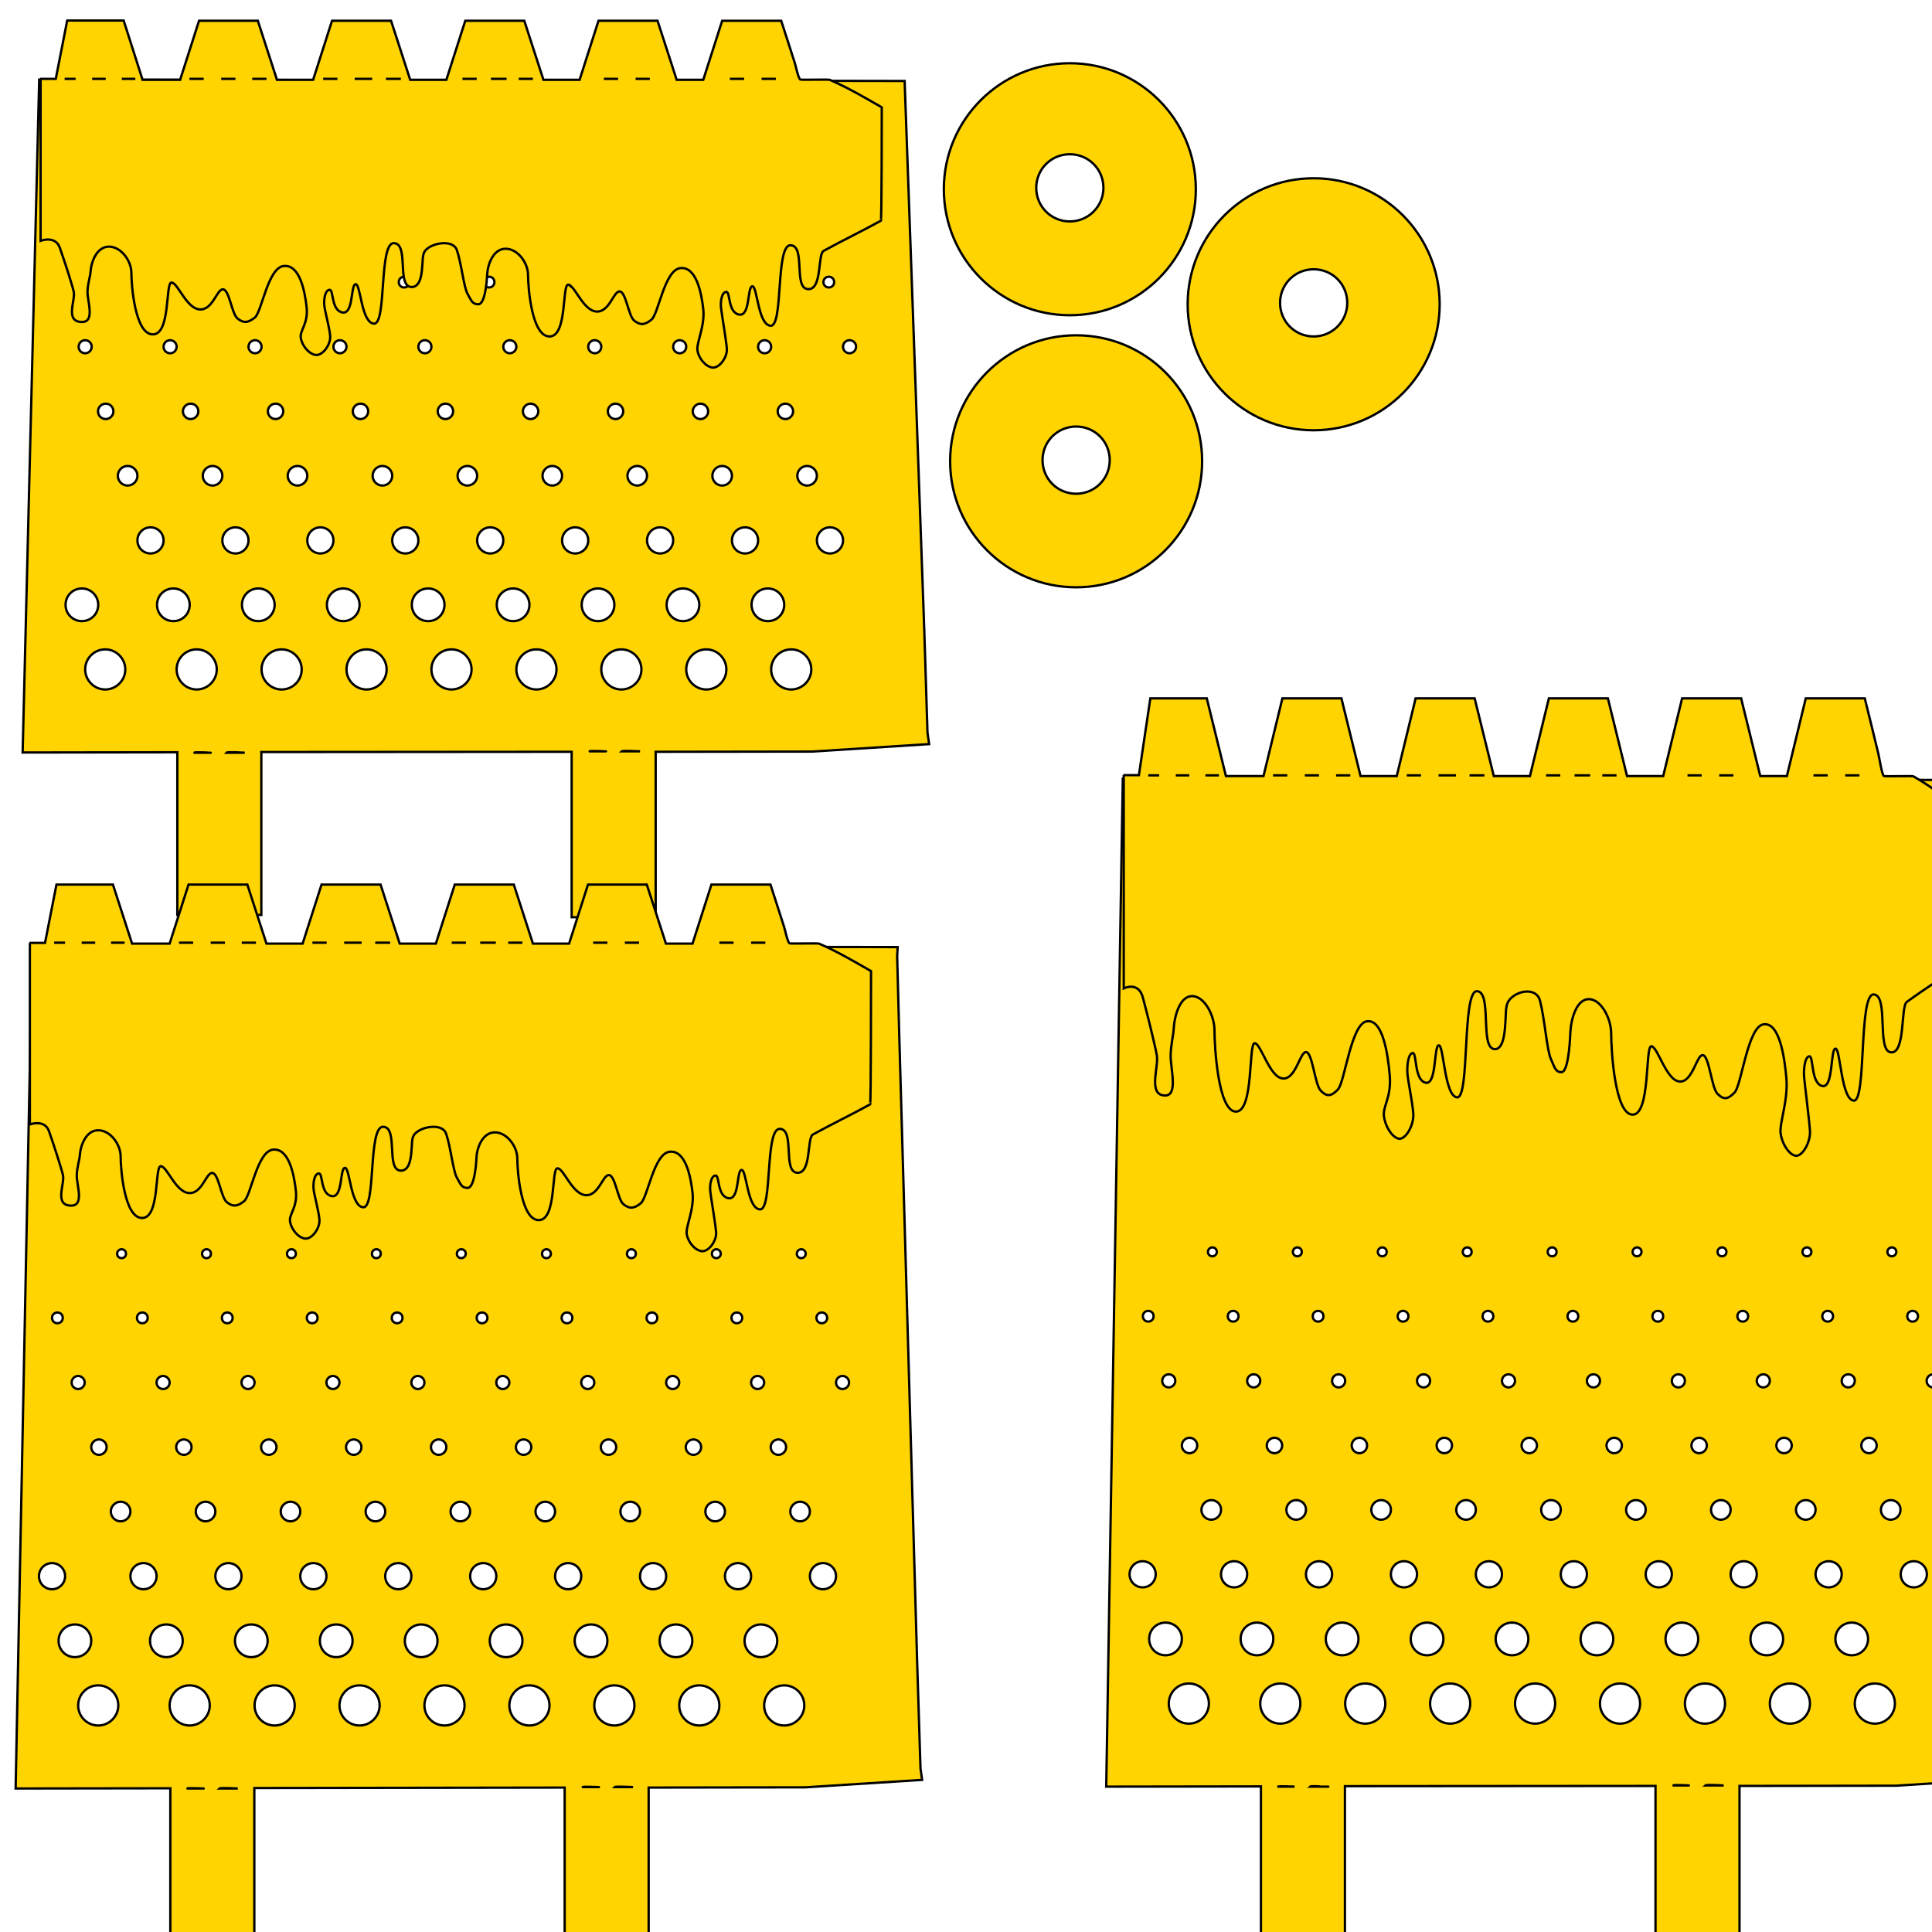 <?xml version="1.0" encoding="utf-8"?>
<!-- Generator: Adobe Illustrator 23.0.1, SVG Export Plug-In . SVG Version: 6.00 Build 0)  -->
<svg version="1.1" id="Layer_1" xmlns="http://www.w3.org/2000/svg" xmlns:xlink="http://www.w3.org/1999/xlink" x="0px" y="0px"
	 width="828px" height="828px" viewBox="0 0 828 828" style="enable-background:new 0 0 828 828;" xml:space="preserve">
<style type="text/css">
	.st0{fill:#FFD400;stroke:#000000;stroke-miterlimit:10;}
	.st1{fill:#FF0000;stroke:#000000;stroke-miterlimit:10;}
</style>
<path class="st0" d="M458.5,27.1c-29.8,0-54,24.2-54,54s24.2,54,54,54s54-24.2,54-54S488.3,27.1,458.5,27.1z M458.5,94.9
	c-8,0-14.4-6.4-14.4-14.4s6.4-14.4,14.4-14.4s14.4,6.4,14.4,14.4S466.4,94.9,458.5,94.9z"/>
<path class="st0" d="M393.1,713.5l1.4,44.4l0.7,4.9l-50,3.2l-67.2,0.1V837h-36v-70.9l-133,0.2v69.8H73v-69.7l-66.3,0.1l7.1-361.2
	l370.9,0.6l-0.2,4l0.9,34.1L393.1,713.5z M190.5,722.3c-4.8,0-8.6,3.9-8.6,8.6c0,4.8,3.9,8.6,8.6,8.6s8.6-3.9,8.6-8.6
	C199.1,726.1,195.2,722.3,190.5,722.3z M180.5,696.2c-3.9,0-7,3.1-7,7s3.1,7,7,7s7-3.1,7-7S184.4,696.2,180.5,696.2z M170.7,669.9
	c-3.1,0-5.6,2.5-5.6,5.6s2.5,5.6,5.6,5.6s5.6-2.5,5.6-5.6S173.8,669.9,170.7,669.9z M160.9,643.6c-2.3,0-4.2,1.9-4.2,4.2
	s1.9,4.2,4.2,4.2s4.2-1.9,4.2-4.2C165.1,645.5,163.2,643.6,160.9,643.6z M151.6,616.9c-1.8,0-3.3,1.5-3.3,3.3s1.5,3.3,3.3,3.3
	s3.3-1.5,3.3-3.3S153.4,616.9,151.6,616.9z M142.7,589.7c-1.6,0-2.8,1.3-2.8,2.8c0,1.6,1.3,2.8,2.8,2.8s2.8-1.3,2.8-2.8
	S144.2,589.7,142.7,589.7z M133.8,562.5c-1.3,0-2.3,1-2.3,2.3s1,2.3,2.3,2.3s2.3-1,2.3-2.3S135.1,562.5,133.8,562.5z M124.9,535.4
	c-1,0-1.9,0.8-1.9,1.9s0.8,1.9,1.9,1.9s1.9-0.8,1.9-1.9S126,535.4,124.9,535.4z M154.1,722.3c-4.8,0-8.6,3.9-8.6,8.6
	c0,4.8,3.9,8.6,8.6,8.6s8.6-3.9,8.6-8.6C162.7,726.1,158.8,722.3,154.1,722.3z M144.1,696.2c-3.9,0-7,3.1-7,7s3.1,7,7,7s7-3.1,7-7
	S148,696.2,144.1,696.2z M134.3,669.9c-3.1,0-5.6,2.5-5.6,5.6s2.5,5.6,5.6,5.6s5.6-2.5,5.6-5.6S137.4,669.9,134.3,669.9z
	 M124.5,643.6c-2.3,0-4.2,1.9-4.2,4.2s1.9,4.2,4.2,4.2c2.3,0,4.2-1.9,4.2-4.2S126.8,643.6,124.5,643.6z M115.2,616.9
	c-1.8,0-3.3,1.5-3.3,3.3s1.5,3.3,3.3,3.3s3.3-1.5,3.3-3.3S117,616.9,115.2,616.9z M106.3,589.7c-1.6,0-2.8,1.3-2.8,2.8
	c0,1.6,1.3,2.8,2.8,2.8c1.6,0,2.8-1.3,2.8-2.8C109.1,591,107.8,589.7,106.3,589.7z M97.4,562.5c-1.3,0-2.3,1-2.3,2.3s1,2.3,2.3,2.3
	s2.3-1,2.3-2.3S98.7,562.5,97.4,562.5z M88.5,535.4c-1,0-1.9,0.8-1.9,1.9s0.8,1.9,1.9,1.9s1.9-0.8,1.9-1.9S89.6,535.4,88.5,535.4z
	 M117.7,722.3c-4.8,0-8.6,3.9-8.6,8.6c0,4.8,3.9,8.6,8.6,8.6c4.8,0,8.6-3.9,8.6-8.6C126.3,726.1,122.4,722.3,117.7,722.3z
	 M107.7,696.2c-3.9,0-7,3.1-7,7s3.1,7,7,7s7-3.1,7-7S111.6,696.2,107.7,696.2z M97.9,669.9c-3.1,0-5.6,2.5-5.6,5.6s2.5,5.6,5.6,5.6
	s5.6-2.5,5.6-5.6S101,669.9,97.9,669.9z M88.1,643.6c-2.3,0-4.2,1.9-4.2,4.2s1.9,4.2,4.2,4.2c2.3,0,4.2-1.9,4.2-4.2
	C92.3,645.5,90.4,643.6,88.1,643.6z M78.8,616.9c-1.8,0-3.3,1.5-3.3,3.3s1.5,3.3,3.3,3.3s3.3-1.5,3.3-3.3S80.6,616.9,78.8,616.9z
	 M69.9,589.7c-1.6,0-2.8,1.3-2.8,2.8c0,1.6,1.3,2.8,2.8,2.8c1.6,0,2.8-1.3,2.8-2.8C72.7,591,71.4,589.7,69.9,589.7z M61,562.5
	c-1.3,0-2.3,1-2.3,2.3s1,2.3,2.3,2.3s2.3-1,2.3-2.3S62.3,562.5,61,562.5z M52.1,535.4c-1,0-1.9,0.8-1.9,1.9s0.8,1.9,1.9,1.9
	s1.9-0.8,1.9-1.9S53.2,535.4,52.1,535.4z M81.3,722.3c-4.8,0-8.6,3.9-8.6,8.6c0,4.8,3.9,8.6,8.6,8.6s8.6-3.9,8.6-8.6
	C89.9,726.1,86,722.3,81.3,722.3z M71.3,696.2c-3.9,0-7,3.1-7,7s3.1,7,7,7s7-3.1,7-7S75.2,696.2,71.3,696.2z M61.5,669.9
	c-3.1,0-5.6,2.5-5.6,5.6s2.5,5.6,5.6,5.6s5.6-2.5,5.6-5.6S64.6,669.9,61.5,669.9z M51.7,643.6c-2.3,0-4.2,1.9-4.2,4.2
	s1.9,4.2,4.2,4.2s4.2-1.9,4.2-4.2S54,643.6,51.7,643.6z M42.4,616.9c-1.8,0-3.3,1.5-3.3,3.3s1.5,3.3,3.3,3.3s3.3-1.5,3.3-3.3
	S44.2,616.9,42.4,616.9z M33.5,589.7c-1.6,0-2.8,1.3-2.8,2.8c0,1.6,1.3,2.8,2.8,2.8c1.6,0,2.8-1.3,2.8-2.8S35,589.7,33.5,589.7z
	 M24.6,562.5c-1.3,0-2.3,1-2.3,2.3s1,2.3,2.3,2.3s2.3-1,2.3-2.3S25.9,562.5,24.6,562.5z M42.1,722.3c-4.8,0-8.6,3.9-8.6,8.6
	c0,4.8,3.9,8.6,8.6,8.6s8.6-3.9,8.6-8.6C50.7,726.1,46.8,722.3,42.1,722.3z M32.1,696.2c-3.9,0-7,3.1-7,7s3.1,7,7,7s7-3.1,7-7
	S36,696.2,32.1,696.2z M22.3,669.9c-3.1,0-5.6,2.5-5.6,5.6s2.5,5.6,5.6,5.6s5.6-2.5,5.6-5.6S25.4,669.9,22.3,669.9z M263.3,722.3
	c-4.8,0-8.6,3.9-8.6,8.6c0,4.8,3.9,8.6,8.6,8.6s8.6-3.9,8.6-8.6C271.9,726.1,268,722.3,263.3,722.3z M253.3,696.2c-3.9,0-7,3.1-7,7
	s3.1,7,7,7c3.9,0,7-3.1,7-7S257.2,696.2,253.3,696.2z M243.5,669.9c-3.1,0-5.6,2.5-5.6,5.6s2.5,5.6,5.6,5.6s5.6-2.5,5.6-5.6
	S246.6,669.9,243.5,669.9z M233.7,643.6c-2.3,0-4.2,1.9-4.2,4.2s1.9,4.2,4.2,4.2s4.2-1.9,4.2-4.2S236,643.6,233.7,643.6z
	 M224.4,616.9c-1.8,0-3.3,1.5-3.3,3.3s1.5,3.3,3.3,3.3s3.3-1.5,3.3-3.3S226.2,616.9,224.4,616.9z M215.5,589.7
	c-1.6,0-2.8,1.3-2.8,2.8c0,1.6,1.3,2.8,2.8,2.8s2.8-1.3,2.8-2.8S217,589.7,215.5,589.7z M206.6,562.5c-1.3,0-2.3,1-2.3,2.3
	s1,2.3,2.3,2.3s2.3-1,2.3-2.3S207.9,562.5,206.6,562.5z M197.7,535.4c-1,0-1.9,0.8-1.9,1.9s0.8,1.9,1.9,1.9c1,0,1.9-0.8,1.9-1.9
	S198.8,535.4,197.7,535.4z M226.9,722.3c-4.8,0-8.6,3.9-8.6,8.6c0,4.8,3.9,8.6,8.6,8.6s8.6-3.9,8.6-8.6
	C235.5,726.1,231.6,722.3,226.9,722.3z M216.9,696.2c-3.9,0-7,3.1-7,7s3.1,7,7,7s7-3.1,7-7S220.8,696.2,216.9,696.2z M207.1,669.9
	c-3.1,0-5.6,2.5-5.6,5.6s2.5,5.6,5.6,5.6s5.6-2.5,5.6-5.6S210.2,669.9,207.1,669.9z M197.3,643.6c-2.3,0-4.2,1.9-4.2,4.2
	s1.9,4.2,4.2,4.2s4.2-1.9,4.2-4.2S199.6,643.6,197.3,643.6z M188,616.9c-1.8,0-3.3,1.5-3.3,3.3s1.5,3.3,3.3,3.3s3.3-1.5,3.3-3.3
	S189.8,616.9,188,616.9z M179.1,589.7c-1.6,0-2.8,1.3-2.8,2.8c0,1.6,1.3,2.8,2.8,2.8c1.6,0,2.8-1.3,2.8-2.8
	C181.9,591,180.6,589.7,179.1,589.7z M170.2,562.5c-1.3,0-2.3,1-2.3,2.3s1,2.3,2.3,2.3s2.3-1,2.3-2.3S171.5,562.5,170.2,562.5z
	 M161.3,535.4c-1,0-1.9,0.8-1.9,1.9s0.8,1.9,1.9,1.9c1,0,1.9-0.8,1.9-1.9S162.4,535.4,161.3,535.4z M336.1,722.3
	c-4.8,0-8.6,3.9-8.6,8.6c0,4.8,3.9,8.6,8.6,8.6s8.6-3.9,8.6-8.6C344.7,726.1,340.8,722.3,336.1,722.3z M326.1,696.2
	c-3.9,0-7,3.1-7,7s3.1,7,7,7s7-3.1,7-7S330,696.2,326.1,696.2z M316.3,669.9c-3.1,0-5.6,2.5-5.6,5.6s2.5,5.6,5.6,5.6
	s5.6-2.5,5.6-5.6S319.4,669.9,316.3,669.9z M306.5,643.6c-2.3,0-4.2,1.9-4.2,4.2s1.9,4.2,4.2,4.2c2.3,0,4.2-1.9,4.2-4.2
	S308.8,643.6,306.5,643.6z M297.2,616.9c-1.8,0-3.3,1.5-3.3,3.3s1.5,3.3,3.3,3.3s3.3-1.5,3.3-3.3S299,616.9,297.2,616.9z
	 M288.3,589.7c-1.6,0-2.8,1.3-2.8,2.8c0,1.6,1.3,2.8,2.8,2.8c1.6,0,2.8-1.3,2.8-2.8C291.1,591,289.8,589.7,288.3,589.7z
	 M279.4,562.5c-1.3,0-2.3,1-2.3,2.3s1,2.3,2.3,2.3s2.3-1,2.3-2.3S280.7,562.5,279.4,562.5z M270.6,535.4c-1,0-1.9,0.8-1.9,1.9
	s0.8,1.9,1.9,1.9s1.9-0.8,1.9-1.9S271.6,535.4,270.6,535.4z M299.7,722.3c-4.8,0-8.6,3.9-8.6,8.6c0,4.8,3.9,8.6,8.6,8.6
	c4.8,0,8.6-3.9,8.6-8.6C308.3,726.1,304.4,722.3,299.7,722.3z M289.7,696.2c-3.9,0-7,3.1-7,7s3.1,7,7,7s7-3.1,7-7
	S293.6,696.2,289.7,696.2z M279.9,669.9c-3.1,0-5.6,2.5-5.6,5.6s2.5,5.6,5.6,5.6s5.6-2.5,5.6-5.6S283,669.9,279.9,669.9z
	 M270.1,643.6c-2.3,0-4.2,1.9-4.2,4.2s1.9,4.2,4.2,4.2s4.2-1.9,4.2-4.2C274.3,645.5,272.4,643.6,270.1,643.6z M260.8,616.9
	c-1.8,0-3.3,1.5-3.3,3.3s1.5,3.3,3.3,3.3s3.3-1.5,3.3-3.3S262.6,616.9,260.8,616.9z M251.9,589.7c-1.6,0-2.8,1.3-2.8,2.8
	c0,1.6,1.3,2.8,2.8,2.8c1.6,0,2.8-1.3,2.8-2.8S253.4,589.7,251.9,589.7z M243,562.5c-1.3,0-2.3,1-2.3,2.3s1,2.3,2.3,2.3
	s2.3-1,2.3-2.3S244.3,562.5,243,562.5z M234.2,535.4c-1,0-1.9,0.8-1.9,1.9s0.8,1.9,1.9,1.9c1,0,1.9-0.8,1.9-1.9
	S235.2,535.4,234.2,535.4z M361.1,589.7c-1.6,0-2.8,1.3-2.8,2.8c0,1.6,1.3,2.8,2.8,2.8s2.8-1.3,2.8-2.8S362.6,589.7,361.1,589.7z
	 M352.2,562.5c-1.3,0-2.3,1-2.3,2.3s1,2.3,2.3,2.3s2.3-1,2.3-2.3S353.5,562.5,352.2,562.5z M343.4,535.4c-1,0-1.9,0.8-1.9,1.9
	s0.8,1.9,1.9,1.9c1,0,1.9-0.8,1.9-1.9S344.4,535.4,343.4,535.4z M352.7,669.9c-3.1,0-5.6,2.5-5.6,5.6s2.5,5.6,5.6,5.6
	s5.6-2.5,5.6-5.6S355.8,669.9,352.7,669.9z M342.9,643.6c-2.3,0-4.2,1.9-4.2,4.2s1.9,4.2,4.2,4.2s4.2-1.9,4.2-4.2
	S345.2,643.6,342.9,643.6z M333.6,616.9c-1.8,0-3.3,1.5-3.3,3.3s1.5,3.3,3.3,3.3s3.3-1.5,3.3-3.3S335.4,616.9,333.6,616.9z
	 M324.7,589.7c-1.6,0-2.8,1.3-2.8,2.8c0,1.6,1.3,2.8,2.8,2.8c1.6,0,2.8-1.3,2.8-2.8S326.2,589.7,324.7,589.7z M315.8,562.5
	c-1.3,0-2.3,1-2.3,2.3s1,2.3,2.3,2.3s2.3-1,2.3-2.3S317.1,562.5,315.8,562.5z M307,535.4c-1,0-1.9,0.8-1.9,1.9s0.8,1.9,1.9,1.9
	c1,0,1.9-0.8,1.9-1.9S308,535.4,307,535.4z M80.3,766.5h7C87.4,766.5,80,766.2,80.3,766.5z M94,766.5h7.9
	C101.9,766.5,94.4,766.1,94,766.5z M249.7,765.9h7C256.8,765.9,249.4,765.6,249.7,765.9z M263.4,765.9h7.9
	C271.3,765.9,263.8,765.5,263.4,765.9z"/>
<path class="st0" d="M396.1,269.6l1.4,44.4l0.7,4.9l-50,3.2l-67.2,0.1v70.9h-36v-70.9l-133,0.1v69.8H76v-69.7l-66.3,0.1l7.1-288.4
	l370.9,0.6L396.1,269.6z M193.5,278.3c-4.8,0-8.6,3.9-8.6,8.6s3.9,8.6,8.6,8.6s8.6-3.9,8.6-8.6S198.2,278.3,193.5,278.3z
	 M183.5,252.2c-3.9,0-7,3.1-7,7c0,3.9,3.1,7,7,7s7-3.1,7-7C190.5,255.4,187.4,252.2,183.5,252.2z M173.7,226c-3.1,0-5.6,2.5-5.6,5.6
	s2.5,5.6,5.6,5.6s5.6-2.5,5.6-5.6S176.8,226,173.7,226z M163.9,199.7c-2.3,0-4.2,1.9-4.2,4.2s1.9,4.2,4.2,4.2s4.2-1.9,4.2-4.2
	S166.2,199.7,163.9,199.7z M154.5,173c-1.8,0-3.3,1.5-3.3,3.3s1.5,3.3,3.3,3.3s3.3-1.5,3.3-3.3S156.4,173,154.5,173z M145.7,145.8
	c-1.6,0-2.8,1.3-2.8,2.8c0,1.6,1.3,2.8,2.8,2.8s2.8-1.3,2.8-2.8C148.5,147,147.2,145.8,145.7,145.8z M136.8,118.6
	c-1.3,0-2.3,1-2.3,2.3s1,2.3,2.3,2.3s2.3-1,2.3-2.3S138.1,118.6,136.8,118.6z M157.1,278.3c-4.8,0-8.6,3.9-8.6,8.6s3.9,8.6,8.6,8.6
	s8.6-3.9,8.6-8.6S161.8,278.3,157.1,278.3z M147.1,252.2c-3.9,0-7,3.1-7,7c0,3.9,3.1,7,7,7s7-3.1,7-7
	C154.1,255.4,151,252.2,147.1,252.2z M137.3,226c-3.1,0-5.6,2.5-5.6,5.6s2.5,5.6,5.6,5.6s5.6-2.5,5.6-5.6
	C142.9,228.5,140.4,226,137.3,226z M127.5,199.7c-2.3,0-4.2,1.9-4.2,4.2s1.9,4.2,4.2,4.2c2.3,0,4.2-1.9,4.2-4.2
	S129.8,199.7,127.5,199.7z M118.1,173c-1.8,0-3.3,1.5-3.3,3.3s1.5,3.3,3.3,3.3s3.3-1.5,3.3-3.3S120,173,118.1,173z M109.3,145.8
	c-1.6,0-2.8,1.3-2.8,2.8c0,1.6,1.3,2.8,2.8,2.8c1.6,0,2.8-1.3,2.8-2.8C112.1,147,110.8,145.8,109.3,145.8z M100.4,118.6
	c-1.3,0-2.3,1-2.3,2.3s1,2.3,2.3,2.3s2.3-1,2.3-2.3S101.7,118.6,100.4,118.6z M120.7,278.3c-4.8,0-8.6,3.9-8.6,8.6s3.9,8.6,8.6,8.6
	c4.8,0,8.6-3.9,8.6-8.6S125.4,278.3,120.7,278.3z M110.7,252.2c-3.9,0-7,3.1-7,7c0,3.9,3.1,7,7,7s7-3.1,7-7
	C117.7,255.4,114.6,252.2,110.7,252.2z M100.9,226c-3.1,0-5.6,2.5-5.6,5.6s2.5,5.6,5.6,5.6s5.6-2.5,5.6-5.6S104,226,100.9,226z
	 M91.1,199.7c-2.3,0-4.2,1.9-4.2,4.2s1.9,4.2,4.2,4.2c2.3,0,4.2-1.9,4.2-4.2S93.4,199.7,91.1,199.7z M81.7,173
	c-1.8,0-3.3,1.5-3.3,3.3s1.5,3.3,3.3,3.3s3.3-1.5,3.3-3.3S83.6,173,81.7,173z M72.9,145.8c-1.6,0-2.8,1.3-2.8,2.8
	c0,1.6,1.3,2.8,2.8,2.8c1.6,0,2.8-1.3,2.8-2.8C75.7,147,74.4,145.8,72.9,145.8z M64,118.6c-1.3,0-2.3,1-2.3,2.3s1,2.3,2.3,2.3
	c1.3,0,2.3-1,2.3-2.3S65.3,118.6,64,118.6z M84.3,278.3c-4.8,0-8.6,3.9-8.6,8.6s3.9,8.6,8.6,8.6s8.6-3.9,8.6-8.6
	S89,278.3,84.3,278.3z M74.3,252.2c-3.9,0-7,3.1-7,7c0,3.9,3.1,7,7,7s7-3.1,7-7C81.3,255.4,78.2,252.2,74.3,252.2z M64.5,226
	c-3.1,0-5.6,2.5-5.6,5.6s2.5,5.6,5.6,5.6s5.6-2.5,5.6-5.6S67.6,226,64.5,226z M54.7,199.7c-2.3,0-4.2,1.9-4.2,4.2s1.9,4.2,4.2,4.2
	s4.2-1.9,4.2-4.2S57,199.7,54.7,199.7z M45.3,173c-1.8,0-3.3,1.5-3.3,3.3s1.5,3.3,3.3,3.3s3.3-1.5,3.3-3.3S47.2,173,45.3,173z
	 M36.5,145.8c-1.6,0-2.8,1.3-2.8,2.8c0,1.6,1.3,2.8,2.8,2.8c1.6,0,2.8-1.3,2.8-2.8C39.3,147,38,145.8,36.5,145.8z M45.1,278.3
	c-4.8,0-8.6,3.9-8.6,8.6s3.9,8.6,8.6,8.6s8.6-3.9,8.6-8.6S49.8,278.3,45.1,278.3z M35.1,252.2c-3.9,0-7,3.1-7,7c0,3.9,3.1,7,7,7
	s7-3.1,7-7C42.1,255.4,39,252.2,35.1,252.2z M266.3,278.3c-4.8,0-8.6,3.9-8.6,8.6s3.9,8.6,8.6,8.6s8.6-3.9,8.6-8.6
	S271,278.3,266.3,278.3z M256.3,252.2c-3.9,0-7,3.1-7,7c0,3.9,3.1,7,7,7s7-3.1,7-7C263.3,255.4,260.2,252.2,256.3,252.2z M246.5,226
	c-3.1,0-5.6,2.5-5.6,5.6s2.5,5.6,5.6,5.6s5.6-2.5,5.6-5.6S249.6,226,246.5,226z M236.7,199.7c-2.3,0-4.2,1.9-4.2,4.2
	s1.9,4.2,4.2,4.2s4.2-1.9,4.2-4.2S239,199.7,236.7,199.7z M227.4,173c-1.8,0-3.3,1.5-3.3,3.3s1.5,3.3,3.3,3.3s3.3-1.5,3.3-3.3
	S229.2,173,227.4,173z M218.5,145.8c-1.6,0-2.8,1.3-2.8,2.8c0,1.6,1.3,2.8,2.8,2.8s2.8-1.3,2.8-2.8C221.3,147,220,145.8,218.5,145.8
	z M209.6,118.6c-1.3,0-2.3,1-2.3,2.3s1,2.3,2.3,2.3s2.3-1,2.3-2.3S210.9,118.6,209.6,118.6z M229.9,278.3c-4.8,0-8.6,3.9-8.6,8.6
	s3.9,8.6,8.6,8.6s8.6-3.9,8.6-8.6S234.6,278.3,229.9,278.3z M219.9,252.2c-3.9,0-7,3.1-7,7c0,3.9,3.1,7,7,7s7-3.1,7-7
	C226.9,255.4,223.8,252.2,219.9,252.2z M210.1,226c-3.1,0-5.6,2.5-5.6,5.6s2.5,5.6,5.6,5.6s5.6-2.5,5.6-5.6
	C215.7,228.5,213.2,226,210.1,226z M200.3,199.7c-2.3,0-4.2,1.9-4.2,4.2s1.9,4.2,4.2,4.2s4.2-1.9,4.2-4.2S202.6,199.7,200.3,199.7z
	 M190.9,173c-1.8,0-3.3,1.5-3.3,3.3s1.5,3.3,3.3,3.3s3.3-1.5,3.3-3.3S192.8,173,190.9,173z M182.1,145.8c-1.6,0-2.8,1.3-2.8,2.8
	c0,1.6,1.3,2.8,2.8,2.8c1.6,0,2.8-1.3,2.8-2.8C184.9,147,183.6,145.8,182.1,145.8z M173.2,118.6c-1.3,0-2.3,1-2.3,2.3s1,2.3,2.3,2.3
	s2.3-1,2.3-2.3S174.5,118.6,173.2,118.6z M339.1,278.3c-4.8,0-8.6,3.9-8.6,8.6s3.9,8.6,8.6,8.6s8.6-3.9,8.6-8.6
	S343.8,278.3,339.1,278.3z M329.1,252.2c-3.9,0-7,3.1-7,7c0,3.9,3.1,7,7,7s7-3.1,7-7C336.1,255.4,333,252.2,329.1,252.2z M319.3,226
	c-3.1,0-5.6,2.5-5.6,5.6s2.5,5.6,5.6,5.6s5.6-2.5,5.6-5.6S322.4,226,319.3,226z M309.5,199.7c-2.3,0-4.2,1.9-4.2,4.2
	s1.9,4.2,4.2,4.2c2.3,0,4.2-1.9,4.2-4.2S311.8,199.7,309.5,199.7z M300.2,173c-1.8,0-3.3,1.5-3.3,3.3s1.5,3.3,3.3,3.3
	s3.3-1.5,3.3-3.3S302,173,300.2,173z M291.3,145.8c-1.6,0-2.8,1.3-2.8,2.8c0,1.6,1.3,2.8,2.8,2.8c1.6,0,2.8-1.3,2.8-2.8
	C294.1,147,292.8,145.8,291.3,145.8z M282.4,118.6c-1.3,0-2.3,1-2.3,2.3s1,2.3,2.3,2.3s2.3-1,2.3-2.3S283.7,118.6,282.4,118.6z
	 M302.7,278.3c-4.8,0-8.6,3.9-8.6,8.6s3.9,8.6,8.6,8.6c4.8,0,8.6-3.9,8.6-8.6S307.4,278.3,302.7,278.3z M292.7,252.2
	c-3.9,0-7,3.1-7,7c0,3.9,3.1,7,7,7s7-3.1,7-7C299.7,255.4,296.6,252.2,292.7,252.2z M282.9,226c-3.1,0-5.6,2.5-5.6,5.6
	s2.5,5.6,5.6,5.6s5.6-2.5,5.6-5.6S286,226,282.9,226z M273.1,199.7c-2.3,0-4.2,1.9-4.2,4.2s1.9,4.2,4.2,4.2s4.2-1.9,4.2-4.2
	S275.4,199.7,273.1,199.7z M263.8,173c-1.8,0-3.3,1.5-3.3,3.3s1.5,3.3,3.3,3.3s3.3-1.5,3.3-3.3S265.6,173,263.8,173z M254.9,145.8
	c-1.6,0-2.8,1.3-2.8,2.8c0,1.6,1.3,2.8,2.8,2.8c1.6,0,2.8-1.3,2.8-2.8C257.7,147,256.4,145.8,254.9,145.8z M246,118.6
	c-1.3,0-2.3,1-2.3,2.3s1,2.3,2.3,2.3s2.3-1,2.3-2.3S247.3,118.6,246,118.6z M364.1,145.8c-1.6,0-2.8,1.3-2.8,2.8
	c0,1.6,1.3,2.8,2.8,2.8s2.8-1.3,2.8-2.8C366.9,147,365.6,145.8,364.1,145.8z M355.2,118.6c-1.3,0-2.3,1-2.3,2.3s1,2.3,2.3,2.3
	s2.3-1,2.3-2.3S356.5,118.6,355.2,118.6z M355.7,226c-3.1,0-5.6,2.5-5.6,5.6s2.5,5.6,5.6,5.6s5.6-2.5,5.6-5.6
	C361.3,228.5,358.8,226,355.7,226z M345.9,199.7c-2.3,0-4.2,1.9-4.2,4.2s1.9,4.2,4.2,4.2s4.2-1.9,4.2-4.2S348.2,199.7,345.9,199.7z
	 M336.6,173c-1.8,0-3.3,1.5-3.3,3.3s1.5,3.3,3.3,3.3s3.3-1.5,3.3-3.3S338.4,173,336.6,173z M327.7,145.8c-1.6,0-2.8,1.3-2.8,2.8
	c0,1.6,1.3,2.8,2.8,2.8c1.6,0,2.8-1.3,2.8-2.8C330.5,147,329.2,145.8,327.7,145.8z M318.8,118.6c-1.3,0-2.3,1-2.3,2.3s1,2.3,2.3,2.3
	s2.3-1,2.3-2.3S320.1,118.6,318.8,118.6z M83.3,322.6h7C90.4,322.6,83,322.2,83.3,322.6z M97,322.6h7.9
	C104.9,322.6,97.4,322.1,97,322.6z M252.7,322h7C259.8,322,252.4,321.7,252.7,322z M266.4,322h7.9C274.3,322,266.8,321.6,266.4,322z
	"/>
<path class="st0" d="M860.6,712.8l1.4,44.4l0.7,4.9l-50,3.2l-67.2,0.1v70.9h-36v-70.9l-133.1,0.1v69.8h-36v-69.7l-66.3,0.1l7.1-432
	l370.9,0.6l-0.2,4l0.9,104.9L860.6,712.8z M657.9,721.5c-4.8,0-8.6,3.9-8.6,8.6c0,4.8,3.9,8.6,8.6,8.6s8.6-3.9,8.6-8.6
	C666.5,725.3,662.7,721.5,657.9,721.5z M648,695.4c-3.9,0-7,3.1-7,7s3.1,7,7,7s7-3.1,7-7S651.8,695.4,648,695.4z M638.1,669.1
	c-3.1,0-5.6,2.5-5.6,5.6s2.5,5.6,5.6,5.6s5.6-2.5,5.6-5.6S641.3,669.1,638.1,669.1z M628.3,642.9c-2.3,0-4.2,1.9-4.2,4.2
	s1.9,4.2,4.2,4.2s4.2-1.9,4.2-4.2C632.6,644.8,630.7,642.9,628.3,642.9z M619,616.2c-1.8,0-3.3,1.5-3.3,3.3s1.5,3.3,3.3,3.3
	s3.3-1.5,3.3-3.3S620.8,616.2,619,616.2z M610.1,589c-1.6,0-2.8,1.3-2.8,2.8c0,1.6,1.3,2.8,2.8,2.8c1.6,0,2.8-1.3,2.8-2.8
	C612.9,590.2,611.7,589,610.1,589z M601.3,561.8c-1.3,0-2.3,1-2.3,2.3s1,2.3,2.3,2.3s2.3-1,2.3-2.3S602.6,561.8,601.3,561.8z
	 M592.4,534.6c-1,0-1.9,0.8-1.9,1.9s0.8,1.9,1.9,1.9s1.9-0.8,1.9-1.9S593.4,534.6,592.4,534.6z M621.5,721.5c-4.8,0-8.6,3.9-8.6,8.6
	c0,4.8,3.9,8.6,8.6,8.6c4.8,0,8.6-3.9,8.6-8.6C630.1,725.3,626.3,721.5,621.5,721.5z M611.6,695.4c-3.9,0-7,3.1-7,7s3.1,7,7,7
	s7-3.1,7-7S615.4,695.4,611.6,695.4z M601.7,669.1c-3.1,0-5.6,2.5-5.6,5.6s2.5,5.6,5.6,5.6s5.6-2.5,5.6-5.6S604.9,669.1,601.7,669.1
	z M591.9,642.9c-2.3,0-4.2,1.9-4.2,4.2s1.9,4.2,4.2,4.2s4.2-1.9,4.2-4.2C596.2,644.8,594.3,642.9,591.9,642.9z M582.6,616.2
	c-1.8,0-3.3,1.5-3.3,3.3s1.5,3.3,3.3,3.3s3.3-1.5,3.3-3.3S584.4,616.2,582.6,616.2z M573.7,589c-1.6,0-2.8,1.3-2.8,2.8
	c0,1.6,1.3,2.8,2.8,2.8c1.6,0,2.8-1.3,2.8-2.8C576.5,590.2,575.3,589,573.7,589z M564.9,561.8c-1.3,0-2.3,1-2.3,2.3s1,2.3,2.3,2.3
	s2.3-1,2.3-2.3S566.2,561.8,564.9,561.8z M556,534.6c-1,0-1.9,0.8-1.9,1.9s0.8,1.9,1.9,1.9s1.9-0.8,1.9-1.9S557,534.6,556,534.6z
	 M585.1,721.5c-4.8,0-8.6,3.9-8.6,8.6c0,4.8,3.9,8.6,8.6,8.6c4.8,0,8.6-3.9,8.6-8.6C593.7,725.3,589.9,721.5,585.1,721.5z
	 M575.2,695.4c-3.9,0-7,3.1-7,7s3.1,7,7,7s7-3.1,7-7S579,695.4,575.2,695.4z M565.3,669.1c-3.1,0-5.6,2.5-5.6,5.6s2.5,5.6,5.6,5.6
	s5.6-2.5,5.6-5.6S568.5,669.1,565.3,669.1z M555.5,642.9c-2.3,0-4.2,1.9-4.2,4.2s1.9,4.2,4.2,4.2s4.2-1.9,4.2-4.2
	C559.8,644.8,557.9,642.9,555.5,642.9z M546.2,616.2c-1.8,0-3.3,1.5-3.3,3.3s1.5,3.3,3.3,3.3s3.3-1.5,3.3-3.3S548,616.2,546.2,616.2
	z M537.3,589c-1.6,0-2.8,1.3-2.8,2.8c0,1.6,1.3,2.8,2.8,2.8s2.8-1.3,2.8-2.8C540.1,590.2,538.9,589,537.3,589z M528.5,561.8
	c-1.3,0-2.3,1-2.3,2.3s1,2.3,2.3,2.3s2.3-1,2.3-2.3S529.8,561.8,528.5,561.8z M519.6,534.6c-1,0-1.9,0.8-1.9,1.9s0.8,1.9,1.9,1.9
	c1,0,1.9-0.8,1.9-1.9S520.6,534.6,519.6,534.6z M548.7,721.5c-4.8,0-8.6,3.9-8.6,8.6c0,4.8,3.9,8.6,8.6,8.6c4.8,0,8.6-3.9,8.6-8.6
	C557.3,725.3,553.5,721.5,548.7,721.5z M538.7,695.4c-3.9,0-7,3.1-7,7s3.1,7,7,7s7-3.1,7-7C545.8,698.5,542.6,695.4,538.7,695.4z
	 M528.9,669.1c-3.1,0-5.6,2.5-5.6,5.6s2.5,5.6,5.6,5.6s5.6-2.5,5.6-5.6S532,669.1,528.9,669.1z M519.1,642.9c-2.3,0-4.2,1.9-4.2,4.2
	s1.9,4.2,4.2,4.2s4.2-1.9,4.2-4.2C523.4,644.8,521.5,642.9,519.1,642.9z M509.8,616.2c-1.8,0-3.3,1.5-3.3,3.3s1.5,3.3,3.3,3.3
	s3.3-1.5,3.3-3.3S511.6,616.2,509.8,616.2z M500.9,589c-1.6,0-2.8,1.3-2.8,2.8c0,1.6,1.3,2.8,2.8,2.8s2.8-1.3,2.8-2.8
	C503.7,590.2,502.5,589,500.9,589z M492.1,561.8c-1.3,0-2.3,1-2.3,2.3s1,2.3,2.3,2.3s2.3-1,2.3-2.3S493.4,561.8,492.1,561.8z
	 M509.5,721.5c-4.8,0-8.6,3.9-8.6,8.6c0,4.8,3.9,8.6,8.6,8.6c4.8,0,8.6-3.9,8.6-8.6C518.1,725.3,514.3,721.5,509.5,721.5z
	 M499.5,695.4c-3.9,0-7,3.1-7,7s3.1,7,7,7s7-3.1,7-7C506.6,698.5,503.4,695.4,499.5,695.4z M489.7,669.1c-3.1,0-5.6,2.5-5.6,5.6
	s2.5,5.6,5.6,5.6s5.6-2.5,5.6-5.6S492.8,669.1,489.7,669.1z M730.7,721.5c-4.8,0-8.6,3.9-8.6,8.6c0,4.8,3.9,8.6,8.6,8.6
	c4.8,0,8.6-3.9,8.6-8.6C739.3,725.3,735.5,721.5,730.7,721.5z M720.8,695.4c-3.9,0-7,3.1-7,7s3.1,7,7,7s7-3.1,7-7
	S724.6,695.4,720.8,695.4z M710.9,669.1c-3.1,0-5.6,2.5-5.6,5.6s2.5,5.6,5.6,5.6s5.6-2.5,5.6-5.6S714.1,669.1,710.9,669.1z
	 M701.1,642.9c-2.3,0-4.2,1.9-4.2,4.2s1.9,4.2,4.2,4.2s4.2-1.9,4.2-4.2C705.4,644.8,703.5,642.9,701.1,642.9z M691.8,616.2
	c-1.8,0-3.3,1.5-3.3,3.3s1.5,3.3,3.3,3.3s3.3-1.5,3.3-3.3S693.6,616.2,691.8,616.2z M682.9,589c-1.6,0-2.8,1.3-2.8,2.8
	c0,1.6,1.3,2.8,2.8,2.8c1.6,0,2.8-1.3,2.8-2.8C685.7,590.2,684.5,589,682.9,589z M674.1,561.8c-1.3,0-2.3,1-2.3,2.3s1,2.3,2.3,2.3
	s2.3-1,2.3-2.3S675.4,561.8,674.1,561.8z M665.2,534.6c-1,0-1.9,0.8-1.9,1.9s0.8,1.9,1.9,1.9s1.9-0.8,1.9-1.9
	S666.2,534.6,665.2,534.6z M694.3,721.5c-4.8,0-8.6,3.9-8.6,8.6c0,4.8,3.9,8.6,8.6,8.6c4.8,0,8.6-3.9,8.6-8.6
	C702.9,725.3,699.1,721.5,694.3,721.5z M684.4,695.4c-3.9,0-7,3.1-7,7s3.1,7,7,7s7-3.1,7-7S688.2,695.4,684.4,695.4z M674.5,669.1
	c-3.1,0-5.6,2.5-5.6,5.6s2.5,5.6,5.6,5.6s5.6-2.5,5.6-5.6S677.7,669.1,674.5,669.1z M664.7,642.9c-2.3,0-4.2,1.9-4.2,4.2
	s1.9,4.2,4.2,4.2s4.2-1.9,4.2-4.2C669,644.8,667.1,642.9,664.7,642.9z M655.4,616.2c-1.8,0-3.3,1.5-3.3,3.3s1.5,3.3,3.3,3.3
	s3.3-1.5,3.3-3.3S657.2,616.2,655.4,616.2z M646.5,589c-1.6,0-2.8,1.3-2.8,2.8c0,1.6,1.3,2.8,2.8,2.8s2.8-1.3,2.8-2.8
	C649.3,590.2,648.1,589,646.5,589z M637.7,561.8c-1.3,0-2.3,1-2.3,2.3s1,2.3,2.3,2.3s2.3-1,2.3-2.3S639,561.8,637.7,561.8z
	 M628.8,534.6c-1,0-1.9,0.8-1.9,1.9s0.8,1.9,1.9,1.9s1.9-0.8,1.9-1.9S629.8,534.6,628.8,534.6z M803.5,721.5c-4.8,0-8.6,3.9-8.6,8.6
	c0,4.8,3.9,8.6,8.6,8.6c4.8,0,8.6-3.9,8.6-8.6C812.1,725.3,808.3,721.5,803.5,721.5z M793.6,695.4c-3.9,0-7,3.1-7,7s3.1,7,7,7
	s7-3.1,7-7S797.4,695.4,793.6,695.4z M783.7,669.1c-3.1,0-5.6,2.5-5.6,5.6s2.5,5.6,5.6,5.6s5.6-2.5,5.6-5.6S786.9,669.1,783.7,669.1
	z M773.9,642.9c-2.3,0-4.2,1.9-4.2,4.2s1.9,4.2,4.2,4.2s4.2-1.9,4.2-4.2C778.2,644.8,776.3,642.9,773.9,642.9z M764.6,616.2
	c-1.8,0-3.3,1.5-3.3,3.3s1.5,3.3,3.3,3.3s3.3-1.5,3.3-3.3S766.4,616.2,764.6,616.2z M755.7,589c-1.6,0-2.8,1.3-2.8,2.8
	c0,1.6,1.3,2.8,2.8,2.8s2.8-1.3,2.8-2.8C758.5,590.2,757.3,589,755.7,589z M746.9,561.8c-1.3,0-2.3,1-2.3,2.3s1,2.3,2.3,2.3
	s2.3-1,2.3-2.3S748.2,561.8,746.9,561.8z M738,534.6c-1,0-1.9,0.8-1.9,1.9s0.8,1.9,1.9,1.9s1.9-0.8,1.9-1.9S739,534.6,738,534.6z
	 M767.1,721.5c-4.8,0-8.6,3.9-8.6,8.6c0,4.8,3.9,8.6,8.6,8.6c4.8,0,8.6-3.9,8.6-8.6C775.7,725.3,771.9,721.5,767.1,721.5z
	 M757.2,695.4c-3.9,0-7,3.1-7,7s3.1,7,7,7s7-3.1,7-7S761,695.4,757.2,695.4z M747.3,669.1c-3.1,0-5.6,2.5-5.6,5.6s2.5,5.6,5.6,5.6
	s5.6-2.5,5.6-5.6S750.5,669.1,747.3,669.1z M737.5,642.9c-2.3,0-4.2,1.9-4.2,4.2s1.9,4.2,4.2,4.2s4.2-1.9,4.2-4.2
	C741.8,644.8,739.9,642.9,737.5,642.9z M728.2,616.2c-1.8,0-3.3,1.5-3.3,3.3s1.5,3.3,3.3,3.3s3.3-1.5,3.3-3.3S730,616.2,728.2,616.2
	z M719.3,589c-1.6,0-2.8,1.3-2.8,2.8c0,1.6,1.3,2.8,2.8,2.8c1.6,0,2.8-1.3,2.8-2.8C722.1,590.2,720.9,589,719.3,589z M710.5,561.8
	c-1.3,0-2.3,1-2.3,2.3s1,2.3,2.3,2.3s2.3-1,2.3-2.3S711.8,561.8,710.5,561.8z M701.6,534.6c-1,0-1.9,0.8-1.9,1.9s0.8,1.9,1.9,1.9
	c1,0,1.9-0.8,1.9-1.9S702.6,534.6,701.6,534.6z M828.5,589c-1.6,0-2.8,1.3-2.8,2.8c0,1.6,1.3,2.8,2.8,2.8c1.6,0,2.8-1.3,2.8-2.8
	C831.4,590.2,830.1,589,828.5,589z M819.7,561.8c-1.3,0-2.3,1-2.3,2.3s1,2.3,2.3,2.3s2.3-1,2.3-2.3S821,561.8,819.7,561.8z
	 M810.8,534.6c-1,0-1.9,0.8-1.9,1.9s0.8,1.9,1.9,1.9c1,0,1.9-0.8,1.9-1.9S811.8,534.6,810.8,534.6z M820.2,669.1
	c-3.1,0-5.6,2.5-5.6,5.6s2.5,5.6,5.6,5.6s5.6-2.5,5.6-5.6S823.3,669.1,820.2,669.1z M810.3,642.9c-2.3,0-4.2,1.9-4.2,4.2
	s1.9,4.2,4.2,4.2s4.2-1.9,4.2-4.2C814.6,644.8,812.7,642.9,810.3,642.9z M801,616.2c-1.8,0-3.3,1.5-3.3,3.3s1.5,3.3,3.3,3.3
	s3.3-1.5,3.3-3.3S802.8,616.2,801,616.2z M792.1,589c-1.6,0-2.8,1.3-2.8,2.8c0,1.6,1.3,2.8,2.8,2.8c1.6,0,2.8-1.3,2.8-2.8
	C795,590.2,793.7,589,792.1,589z M783.3,561.8c-1.3,0-2.3,1-2.3,2.3s1,2.3,2.3,2.3s2.3-1,2.3-2.3S784.6,561.8,783.3,561.8z
	 M774.4,534.6c-1,0-1.9,0.8-1.9,1.9s0.8,1.9,1.9,1.9s1.9-0.8,1.9-1.9S775.4,534.6,774.4,534.6z M547.8,765.7h7
	C554.8,765.7,547.4,765.4,547.8,765.7z M561.4,765.7h7.9C569.3,765.7,561.8,765.3,561.4,765.7z M717.2,765.2h7
	C724.2,765.2,716.8,764.8,717.2,765.2z M730.8,765.2h7.9C738.7,765.2,731.3,764.7,730.8,765.2z"/>
<path class="st0" d="M377.9,46c-6.6-3.8-14.4-8.4-22.3-11.8c-0.4-0.2-12.3,0.1-12.6-0.1c-0.9-0.5-2-6.1-2.4-7.2
	c-0.9-2.7-1.7-5.4-2.6-8.1c-1.1-3.3-2.1-6.6-3.2-9.9h-25.3l-8.1,25.3H290l-8.2-25.3h-25.3l-8.1,25.3h-15.5l-8.2-25.3h-25.3
	l-8.1,25.3h-15.5l-8.2-25.3h-25.3l-8.1,25.3h-15.5l-8.2-25.3H85.3l-8.1,25.3H61.1L53,8.8H28.8l-4.9,25h-6.7h0.2v69.4
	c0,0,6.3-2.4,8.2,2.9s5.3,15.8,6,18.9c0.8,3.8-3.9,12.8,3.4,13c5.9,0.1,2.4-8.8,2.5-13.1c0.1-3.4,1.2-6.5,1.3-8.4
	c0.3-4.4,2.7-10.8,7.9-10.8s9.6,6.1,9.6,11.2s1.5,26.4,9.2,26.4s5.3-22.2,8-22.2s6.3,11,12,11.5s7.4-8.8,10.1-8.6
	c2.7,0.2,3.7,10.5,6.2,12.5s4.4,2,7.4-0.4s5.6-21.4,12.4-22.1c6.8-0.7,9,10.5,9.8,17.6c0.8,7.1-3,10-2.5,13.2s3.3,6.8,6.3,7.3
	s6.6-4.4,6.3-8.1c-0.3-3.7-2.2-10.3-2.5-13s0.3-6.6,2.2-6.8c1.9-0.2,0.6,8.7,5.5,9.7s3.5-11.9,5.7-12.1s2.4,16.6,7.9,16.9
	c5.5,0.2,2-34.7,8.5-34.5c6.6,0.2,1.1,18.3,7.4,18.8c4.4,0.3,4.6-7,4.8-9.2c0.2-1.8,0-4.2,0.9-5.9c2.2-3.7,12.2-5.7,13.9-0.7
	c1.9,5.4,3,16.1,4.6,18.8s1.9,4.4,4.6,4.4c2.7,0,3.6-8.6,3.8-13c0.3-4.4,2.7-10.8,7.9-10.8s9.6,6.1,9.6,11.2s1.5,26.4,9.2,26.4
	s5.3-22.2,8-22.2s6.3,11,12,11.5s7.4-8.8,10.1-8.6c2.7,0.2,3.7,10.5,6.2,12.5s4.4,2,7.4-0.4s5.6-21.4,12.4-22.1s9,10.5,9.8,17.6
	c0.8,7.1-3,14.5-2.5,17.7s3.3,6.8,6.3,7.3s6.6-4.4,6.3-8.1s-2.2-14.8-2.5-17.5s0.3-6.6,2.2-6.8c1.9-0.2,0.6,8.7,5.5,9.7
	s3.5-11.9,5.7-12.1s2.4,16.6,7.9,16.9c5.5,0.2,2-34.7,8.5-34.5c6.6,0.2,1.1,18.3,7.4,18.8s4.1-14.9,6.8-16.4
	c7.8-4.3,16.9-8.7,24.5-12.9C377.9,94.9,377.9,46,377.9,46z M27.7,33.8h4.7H27.7z M45.3,33.8h-5.8h1 M58,33.8h-5.8h1 M81.2,33.8h6.1
	H81.2z M100.9,33.8h-6.1H100.9 M114.2,33.8h-6.1H114.2 M138.5,33.8h6.1H138.5z M158.2,33.8H152h7.5 M171.5,33.8h-6.1h6.4
	 M198.2,33.8h6.1H198.2z M216.5,33.8h-6.1h6.7 M228.4,33.8h-6.1H228.4 M258.8,33.8h6.1H258.8z M278.5,33.8h-6.1H278.5 M312.8,33.8
	h6.1H312.8z M332.5,33.8h-6.1H332.5"/>
<path class="st0" d="M842.3,348.3c-6.6-5-14.4-11.1-22.3-15.6c-0.4-0.2-12.3,0.1-12.6-0.1c-0.9-0.6-2-8-2.4-9.6
	c-0.9-3.6-1.7-7.1-2.6-10.7c-1.1-4.3-2.1-8.7-3.2-13h-25.3l-8.1,33.3h-11.4l-8.2-33.3h-25.3l-8.1,33.3h-15.5l-8.2-33.3h-25.3
	l-8.1,33.3h-15.5l-8.2-33.3h-25.3l-8.1,33.3h-15.5l-8.2-33.3h-25.3l-8.1,33.3h-16.1l-8.2-33.3H493l-4.9,32.9h-6.7h0.2v91.4
	c0,0,6.3-3.2,8.2,3.9c1.9,7.1,5.3,20.8,6,24.9c0.8,5-3.9,16.9,3.4,17.1c5.9,0.2,2.4-11.6,2.5-17.3c0.1-4.5,1.2-8.6,1.3-11.1
	c0.3-5.8,2.7-14.2,7.9-14.2s9.6,8.1,9.6,14.8s1.5,34.7,9.2,34.7s5.3-29.3,8-29.3s6.3,14.5,12,15.1s7.4-11.6,10.1-11.3
	c2.7,0.3,3.7,13.9,6.2,16.5s4.4,2.7,7.4-0.5s5.6-28.2,12.4-29.2c6.8-1,9,13.9,9.8,23.2c0.8,9.3-3,13.2-2.5,17.4
	c0.5,4.2,3.3,9,6.3,9.7c3,0.6,6.6-5.8,6.3-10.6c-0.3-4.8-2.2-13.5-2.5-17.1c-0.3-3.5,0.3-8.7,2.2-9s0.6,11.5,5.5,12.7
	c4.9,1.3,3.5-15.6,5.7-16c2.2-0.3,2.4,21.9,7.9,22.3c5.5,0.3,2-45.8,8.5-45.5c6.6,0.3,1.1,24.2,7.4,24.8c4.4,0.5,4.6-9.2,4.8-12.1
	c0.2-2.3,0-5.6,0.9-7.7c2.2-4.9,12.2-7.5,13.9-0.9c1.9,7.1,3,21.3,4.6,24.8s1.9,5.8,4.6,5.8c2.7,0,3.6-11.3,3.8-17.1
	c0.3-5.8,2.7-14.2,7.9-14.2s9.6,8.1,9.6,14.8s1.5,34.7,9.2,34.7s5.3-29.3,8-29.3s6.3,14.5,12,15.1s7.4-11.6,10.1-11.3
	c2.7,0.3,3.7,13.9,6.2,16.5s4.4,2.7,7.4-0.5S749,440,755.8,439c6.8-1,9,13.9,9.8,23.2c0.8,9.3-3,19.2-2.5,23.4
	c0.5,4.2,3.3,9,6.3,9.7c3,0.6,6.6-5.8,6.3-10.6c-0.3-4.8-2.2-19.5-2.5-23s0.3-8.7,2.2-9s0.6,11.5,5.5,12.7c4.9,1.3,3.5-15.6,5.7-16
	c2.2-0.3,2.4,21.9,7.9,22.3c5.5,0.3,2-45.8,8.5-45.5c6.6,0.3,1.1,24.2,7.4,24.8c6.3,0.6,4.1-19.6,6.8-21.6
	c7.8-5.7,16.9-11.4,24.5-17C842.3,412.8,842.3,348.3,842.3,348.3z M492.1,332.3h4.7H492.1z M509.7,332.3h-5.8h1 M522.4,332.3h-5.8h1
	 M545.6,332.3h6.1H545.6z M565.3,332.3h-6.1H565.3 M578.7,332.3h-6.1H578.7 M602.9,332.3h6.1H602.9z M622.6,332.3h-6.1h7.5
	 M635.9,332.3h-6.1h6.4 M662.6,332.3h6.1H662.6z M680.9,332.3h-6.1h6.7 M692.8,332.3h-6.1H692.8 M723.2,332.3h6.1H723.2z
	 M742.9,332.3h-6.1H742.9 M777.2,332.3h6.1H777.2z M796.9,332.3h-6.1H796.9"/>
<path class="st0" d="M373.3,416.2c-6.6-3.8-14.4-8.4-22.3-11.8c-0.4-0.2-12.3,0.1-12.6-0.1c-0.9-0.5-2-6.1-2.4-7.2
	c-0.9-2.7-1.7-5.4-2.6-8.1c-1.1-3.3-2.1-6.6-3.2-9.9h-25.3l-8.1,25.3h-11.4l-8.2-25.3H252l-8.1,25.3h-15.5l-8.2-25.3h-25.3
	l-8.1,25.3h-15.5l-8.2-25.3h-25.3l-8.1,25.3h-15.5l-8.2-25.3H80.8l-8.1,25.3H56.6l-8.2-25.3H24.2l-4.9,25h-6.7h0.2v77.8
	c0,0,6.3-2.4,8.2,2.9c1.9,5.4,5.3,15.8,6,18.9c0.8,3.8-3.9,12.8,3.4,13c5.9,0.1,2.4-8.8,2.5-13.1c0.1-3.4,1.2-6.5,1.3-8.4
	c0.3-4.4,2.7-10.8,7.9-10.8s9.6,6.1,9.6,11.2s1.5,26.4,9.2,26.4s5.3-22.2,8-22.2c2.7,0,6.3,11,12,11.5s7.4-8.8,10.1-8.6
	c2.7,0.2,3.7,10.5,6.2,12.5s4.4,2,7.4-0.4s5.6-21.4,12.4-22.1s9,10.5,9.8,17.6c0.8,7.1-3,10-2.5,13.2s3.3,6.8,6.3,7.3
	c3,0.5,6.6-4.4,6.3-8.1s-2.2-10.3-2.5-13s0.3-6.6,2.2-6.8c1.9-0.2,0.6,8.7,5.5,9.7s3.5-11.9,5.7-12.1s2.4,16.6,7.9,16.9
	c5.5,0.2,2-34.7,8.5-34.5c6.6,0.2,1.1,18.3,7.4,18.8c4.4,0.3,4.6-7,4.8-9.2c0.2-1.8,0-4.2,0.9-5.9c2.2-3.7,12.2-5.7,13.9-0.7
	c1.9,5.4,3,16.1,4.6,18.8c1.6,2.7,1.9,4.4,4.6,4.4c2.7,0,3.6-8.6,3.8-13s2.7-10.8,7.9-10.8s9.6,6.1,9.6,11.2s1.5,26.4,9.2,26.4
	s5.3-22.2,8-22.2s6.3,11,12,11.5c5.7,0.5,7.4-8.8,10.1-8.6c2.7,0.2,3.7,10.5,6.2,12.5s4.4,2,7.4-0.4s5.6-21.4,12.4-22.1
	s9,10.5,9.8,17.6c0.8,7.1-3,14.5-2.5,17.7s3.3,6.8,6.3,7.3s6.6-4.4,6.3-8.1c-0.3-3.7-2.2-14.8-2.5-17.5s0.3-6.6,2.2-6.8
	c1.9-0.2,0.6,8.7,5.5,9.7s3.5-11.9,5.7-12.1s2.4,16.6,7.9,16.9s2-34.7,8.5-34.5c6.6,0.2,1.1,18.3,7.4,18.8s4.1-14.9,6.8-16.4
	c7.8-4.3,16.9-8.7,24.5-12.9C373.3,473.5,373.3,416.2,373.3,416.2z M23.2,404h4.7H23.2z M40.8,404H35h1 M53.4,404h-5.8h1 M76.7,404
	h6.1H76.7z M96.4,404h-6.1H96.4 M109.7,404h-6.1H109.7 M133.9,404h6.1H133.9z M153.6,404h-6.1h7.5 M166.9,404h-6.1h6.4 M193.6,404
	h6.1H193.6z M211.9,404h-6.1h6.7 M223.9,404h-6.1H223.9 M254.2,404h6.1H254.2z M273.9,404h-6.1H273.9 M308.3,404h6.1H308.3z
	 M328,404h-6.1H328"/>
<path class="st0" d="M461.2,143.7c-29.8,0-54,24.2-54,54s24.2,54,54,54s54-24.2,54-54S491.1,143.7,461.2,143.7z M461.2,211.6
	c-8,0-14.4-6.4-14.4-14.4s6.4-14.4,14.4-14.4s14.4,6.4,14.4,14.4S469.2,211.6,461.2,211.6z"/>
<path class="st0" d="M563,76.4c-29.8,0-54,24.2-54,54s24.2,54,54,54s54-24.2,54-54S592.8,76.4,563,76.4z M563,144.2
	c-8,0-14.4-6.4-14.4-14.4s6.4-14.4,14.4-14.4s14.4,6.4,14.4,14.4S570.9,144.2,563,144.2z"/>
<path class="st1" d="M1152.2,68.9v-6.5V68.9z M1152.2,582.8v-10.3V582.8z M1152.2,562.3V552V562.3z M1152.2,518.5v-10.3V518.5z
	 M1152.2,498v-10.3V498z M1152.2,477.5v-10.3V477.5z M1152.2,457v-10.3V457z M1152.2,436.5v-10.3V436.5z M1152.2,416v-10.3V416z
	 M1152.2,395.5v-10.3V395.5z M1152.2,375v-10.3V375z M1152.2,354.5v-10.3V354.5z M1152.2,334v-10.3V334z M1152.2,313.5v-10.3V313.5z
	 M1152.2,293v-10.3V293z M1152.2,272.5v-10.3V272.5z M1152.2,252v-10.3V252z M1152.2,231.4v-10.3V231.4z M1152.2,210.9v-10.3V210.9z
	 M1152.2,190.4v-10.3V190.4z M1152.2,169.9v-10.3V169.9z M1152.2,149.4v-10.3V149.4z M1152.2,128.9v-10.3V128.9z M1152.2,108.4V98.2
	V108.4z M1152.2,87.9V77.7V87.9z M939.5,68.9v-6.5V68.9z M939.5,497.8v-10.3V497.8z M939.5,582.8v-10.3V582.8z M939.5,562.3V552
	V562.3z M939.5,518.5v-10.3V518.5z M939.5,477.5v-10.3V477.5z M939.5,457v-10.3V457z M939.5,436.5v-10.3V436.5z M939.5,416v-10.3
	V416z M939.5,395.5v-10.3V395.5z M939.5,375v-10.3V375z M939.5,354.5v-10.3V354.5z M939.5,334v-10.3V334z M939.5,313.5v-10.3V313.5z
	 M939.5,293v-10.3V293z M939.5,272.5v-10.3V272.5z M939.5,252v-10.3V252z M939.5,231.4v-10.3V231.4z M939.5,210.9v-10.3V210.9z
	 M939.5,190.4v-10.3V190.4z M939.5,169.9v-10.3V169.9z M939.5,149.4v-10.3V149.4z M939.5,128.9v-10.3V128.9z M939.5,108.4V98.2
	V108.4z M939.5,87.9V77.7V87.9z M1131.6,53.9h10.3H1131.6z M1124.6,53.9h-10.3H1124.6z M1104.1,53.9h-10.3H1104.1z M1083.6,53.9
	h-10.3H1083.6z M1052.9,53.9h10.3H1052.9z M1042.6,53.9h-10.3H1042.6z M1022.1,53.9h-10.3H1022.1z M1001.6,53.9h-10.3H1001.6z
	 M981.1,53.9h-10.3H981.1z M950.3,53.9h10.3H950.3z M1151.6,49h55V4.6h-55.1V1.3H939.7v3.3h-55.5V49h54.4v2v2.9h-52.9v0.3h-0.9
	v487.2h54.4v2.9v2h-55v44.5h55.1v3.3h211.8v-3.3h55.5v-44.5h-54.4v-2v-2.9h52.9v-0.3h0.9V53.9h-54.4V51V49z M1044.4,509.2
	c-32.1,0-58-26-58-58c0-32.1,26-58,58-58s58,26,58,58C1102.4,483.3,1076.4,509.2,1044.4,509.2z M1044.4,356c-32.1,0-58-26-58-58
	s26-58,58-58s58,26,58,58S1076.4,356,1044.4,356z M1044.4,202.7c-32.1,0-58-26-58-58c0-32.1,26-58,58-58s58,26,58,58
	C1102.4,176.8,1076.4,202.7,1044.4,202.7z M939.7,18.5v9.2V18.5z M1151.6,17.8v10.6V17.8z M1142.2,540.6H1132H1142.2z M1125,540.6
	h-10.3H1125z M1104.5,540.6h-10.3H1104.5z M1084,540.6h-10.3H1084z M1053.2,540.6h10.3H1053.2z M1043,540.6h-10.3H1043z
	 M1022.5,540.6h-10.3H1022.5z M1001.9,540.6h-10.3H1001.9z M981.4,540.6h-10.3H981.4z M960.9,540.6h-10.3H960.9z M1152.2,535.3V525
	 M939.5,535.3V525"/>
</svg>
